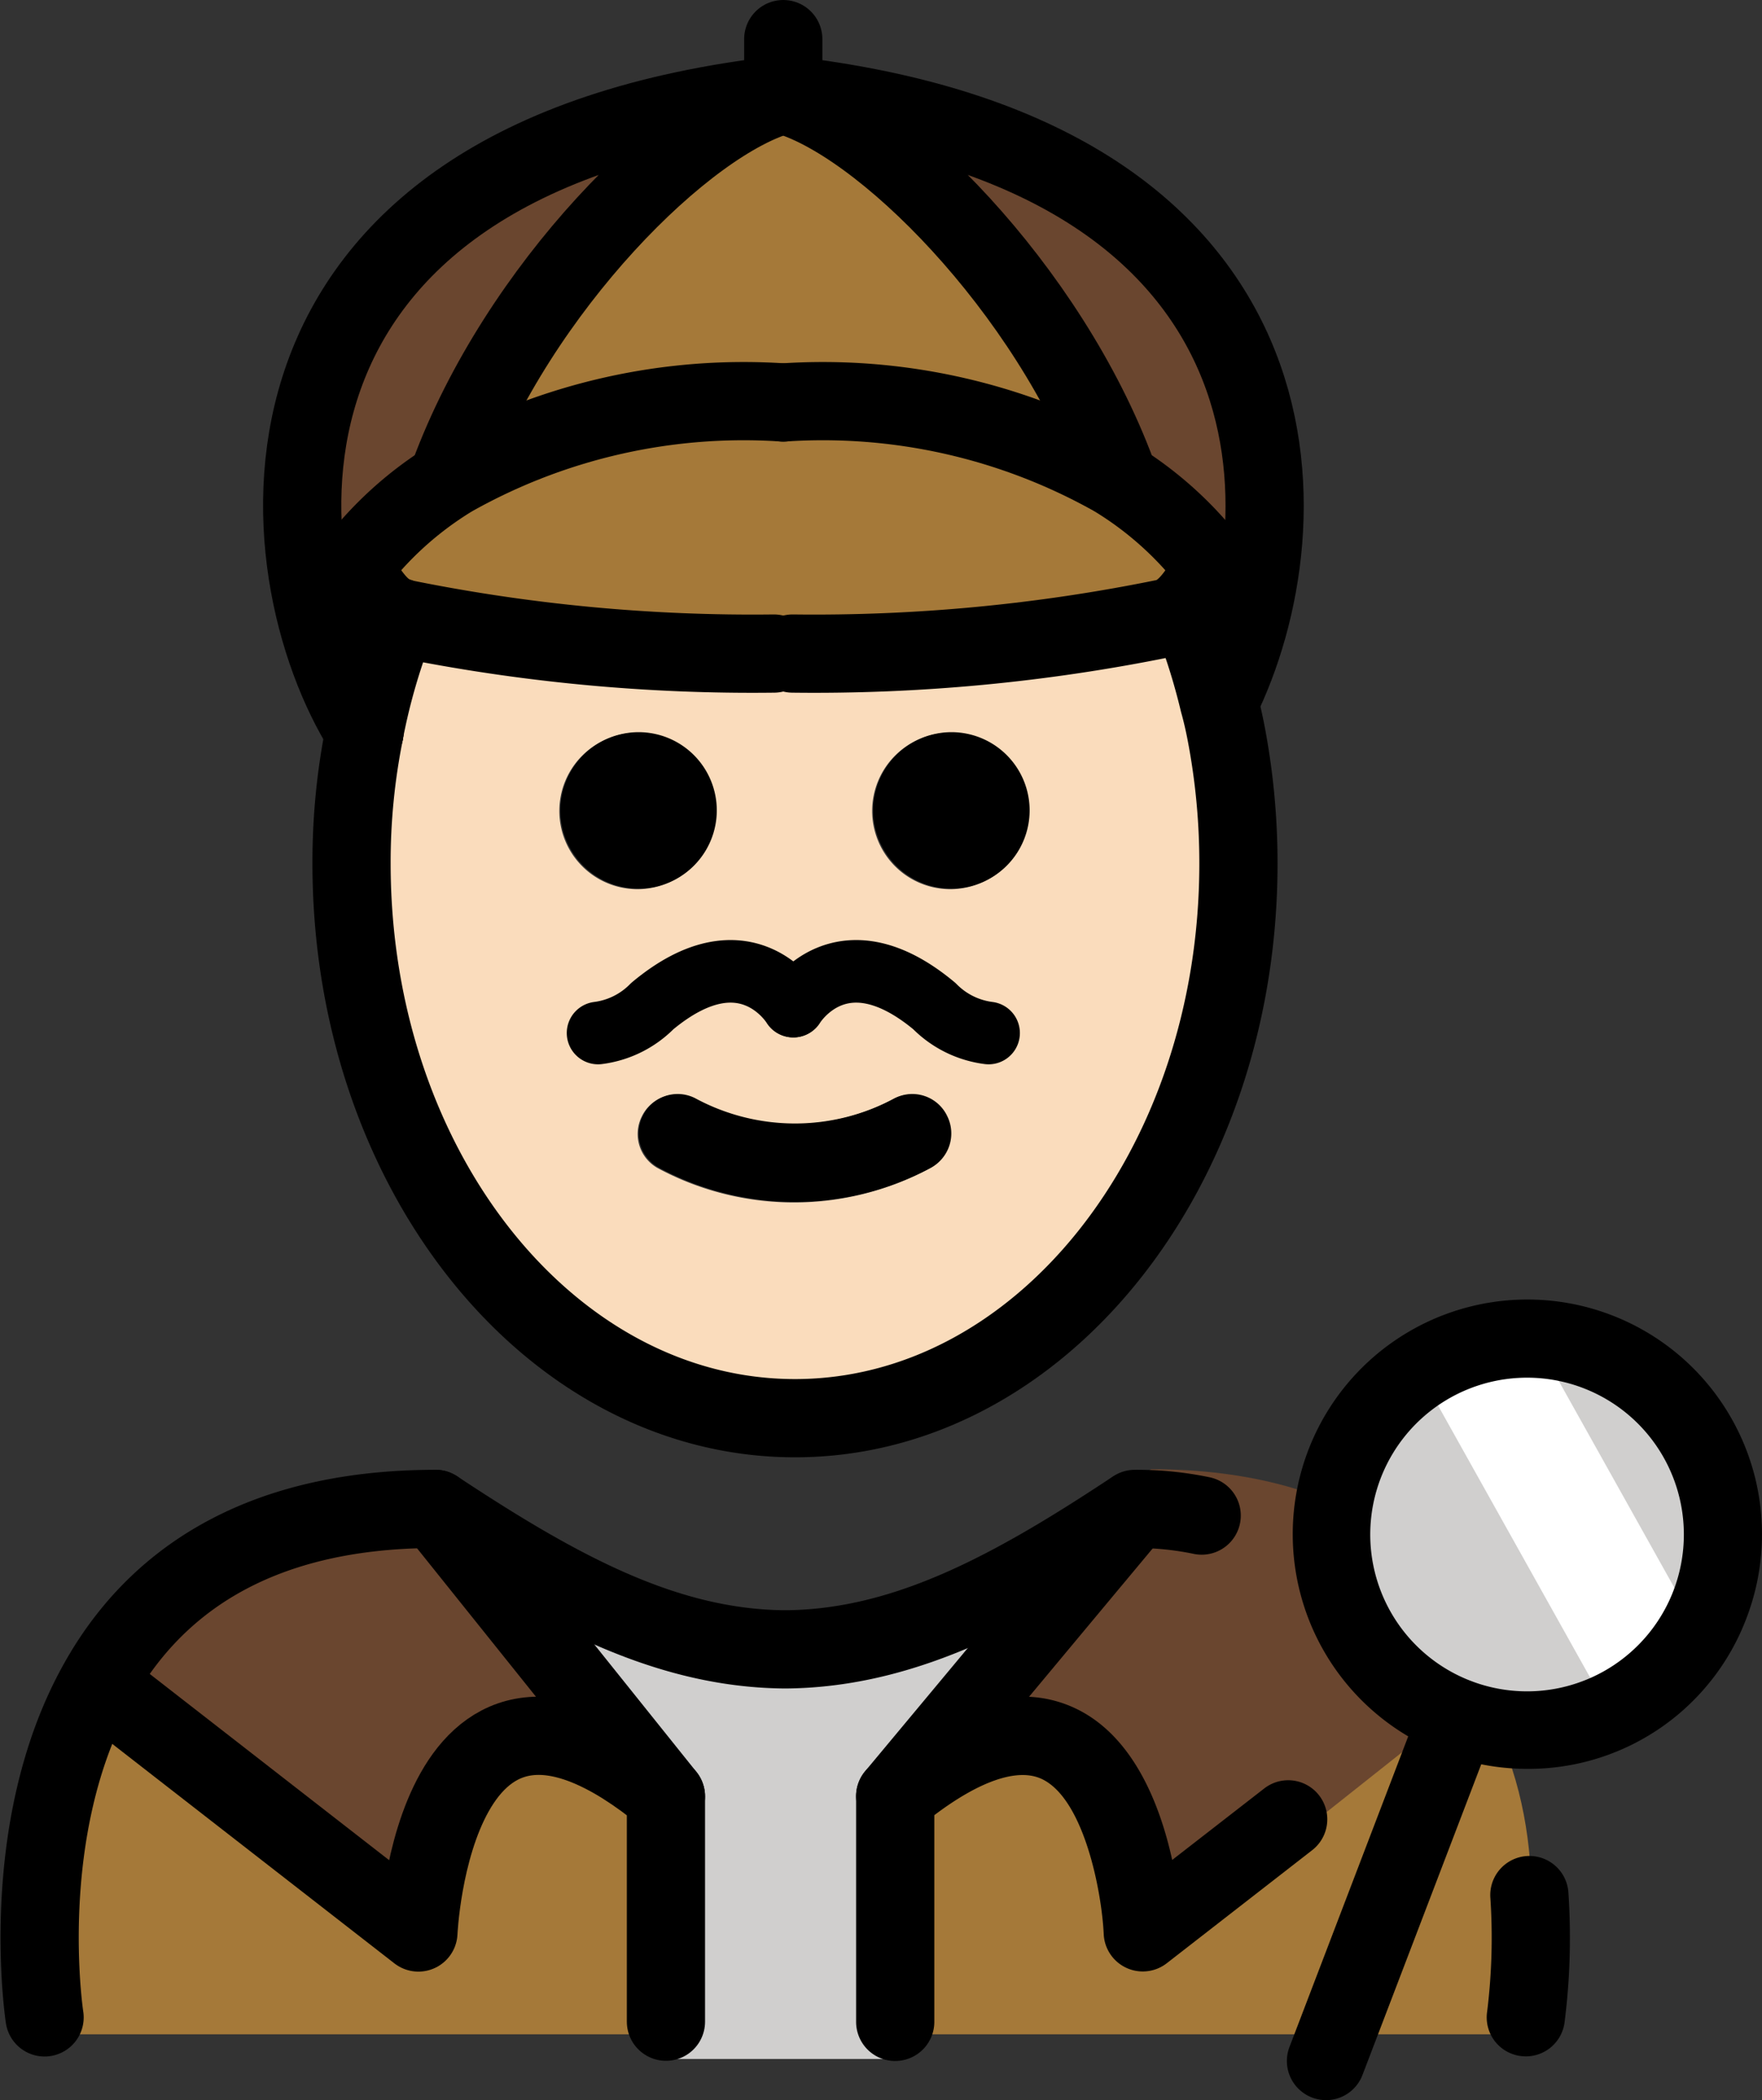 <svg xmlns="http://www.w3.org/2000/svg" xmlns:svg="http://www.w3.org/2000/svg" id="emoji" width="45.059" height="53.695" version="1.1" viewBox="0 0 45.059 53.695"><rect x="0" y="0" width="45.059" height="53.695" fill="#333333" stroke="none"/><g id="color" transform="translate(-14.706,-6.276)"><path id="path1" fill="#a57939" d="m 53.43,58.288 c 0,0 3.66,-12.218 -10.084,-13 -3.065,1.849 -5.692,3.127 -8.643,3.122 h 0.12 c -2.952,0.005 -5.578,-1.272 -8.643,-3.122 -11.525,0 -9.604,13 -9.604,13"/><polygon id="polygon1" fill="#d0cfce" points="31.609 51.405 28.609 47.97 40.122 47.97 37.662 51.353 37.662 58.919 31.609 58.919"/><path id="path2" fill="#6a462f" d="m 43.771,44.481 -5.89,7.35 c 5.97,-4.93 6.33,4.28 6.33,4.28 l 8.93,-7.08 c -1.24,-2.76 -3.81,-5.19 -9,-5.19 -0.19,0.12 -0.37,0.24 -0.55,0.36 z"/><path id="path3" fill="#6a462f" d="m 25.846,44.54 5.89,7.35 c -5.97,-4.93 -6.33,3.48 -6.33,3.48 L 17.216,49 h -0.01 c 1.36,-2.45 3.92,-4.46 8.64,-4.46 z"/><circle id="circle3" cx="53.765" cy="45.506" r="5" fill="#d0cfce"/><path id="path4" fill="#fff" d="m 53.796,40.204 3.682,6.585 a 2.794,2.794 0 0 1 -1.075,3.802 l -0.18,0.101 -5.046,-9.023"/><path id="path5" fill="#a57939" d="m 24.886,22.07 c -0.55,-0.18 -0.84,-0.82 -1.17,-1.25 a 9.055,9.055 0 0 1 2.54,-2.31 c 0.02,-0.01 0.05,-0.03 0.07,-0.04 a 15.182,15.182 0 0 1 8.41,-1.89 15.182,15.182 0 0 1 8.41,1.89 c 0.02,0.01 0.05,0.03 0.07,0.04 a 9.055,9.055 0 0 1 2.54,2.31 c -0.35,0.46 -0.65,1.15 -1.27,1.28 a 44.808,44.808 0 0 1 -9.51,0.9 h -0.48 a 44.871,44.871 0 0 1 -9.51,-0.9 c -0.04,-0.01 -0.07,-0.02 -0.1,-0.03 z"/><path id="path6" fill="#a57939" d="m 43.276,18.406 -0.06,0.09 c -0.02,-0.01 -0.05,-0.03 -0.07,-0.04 a 15.182,15.182 0 0 0 -8.41,-1.89 15.182,15.182 0 0 0 -8.41,1.89 c -0.02,0.01 -0.05,0.03 -0.07,0.04 l -0.06,-0.09 c 1.76,-4.76 6.05,-9.05 8.54,-9.71 2.49,0.66 6.78,4.95 8.54,9.71 z"/><path id="path7" fill="#6a462f" d="m 34.736,8.47 c 13.63,1.52 13.4,11 11.15,15.53 h -0.01 a 16.826,16.826 0 0 0 -0.59,-1.94 l -0.8,-0.2 c 0.62,-0.13 0.92,-0.82 1.27,-1.28 a 9.055,9.055 0 0 0 -2.54,-2.31 l 0.06,-0.09 c -1.76,-4.76 -6.05,-9.05 -8.54,-9.71 z"/><path id="path8" fill="#6a462f" d="m 34.736,8.47 c -2.49,0.66 -6.78,4.95 -8.54,9.71 l 0.06,0.09 a 9.055,9.055 0 0 0 -2.54,2.31 c 0.33,0.43 0.62,1.07 1.17,1.25 a 16.047,16.047 0 0 0 -0.86,2.93 c -2.61,-4.13 -3.73,-14.68 10.71,-16.29 z"/></g><g id="skin" transform="translate(-14.706,-6.276)"><g id="skin-2"><path id="path9" fill="#fadcbc" d="m 46.03,25.01 a 17.644,17.644 0 0 1 0.32,3.36 c 0,7.83 -5.08,14.18 -11.34,14.18 -6.26,0 -11.34,-6.35 -11.34,-14.18 A 16.795,16.795 0 0 1 24,25.01 V 25 a 16.047,16.047 0 0 1 0.86,-2.93 c 0.03,0.01 0.06,0.02 0.1,0.03 a 44.871,44.871 0 0 0 9.51,0.9 h 0.48 a 44.808,44.808 0 0 0 9.51,-0.9 l 0.8,0.2 a 16.826,16.826 0 0 1 0.59,1.94 c 0.07,0.25 0.13,0.51 0.18,0.77 z m -5.02,2 a 2,2 0 1 0 -2,2 2.006,2.006 0 0 0 2,-2 z m -2.55,9.15 a 0.998,0.998 0 0 0 0.44,-1.34 0.988,0.988 0 0 0 -1.34,-0.45 5.363,5.363 0 0 1 -5.1,0 0.988,0.988 0 0 0 -1.34,0.45 0.998,0.998 0 0 0 0.44,1.34 7.35,7.35 0 0 0 6.9,0 z m -5.45,-9.15 a 2,2 0 1 0 -2,2 2.006,2.006 0 0 0 2,-2 z"/></g></g><g id="line" transform="translate(-14.706,-6.276)"><g id="line-2"><path id="path10" d="m 53.727,58.852 a 0.996,0.996 0 0 1 -0.99,-1.149 15.384,15.384 0 0 0 0.082,-2.898 1,1 0 1 1 1.996,-0.123 17.108,17.108 0 0 1 -0.102,3.323 0.999,0.999 0 0 1 -0.987,0.848 z"/><path id="path11" d="m 48.615,59.971 a 1,1 0 0 1 -0.934,-1.357 l 3.364,-8.799 a 1,1 0 0 1 1.867,0.715 l -3.364,8.799 a 0.998,0.998 0 0 1 -0.934,0.643 z"/><path id="path12" d="m 39.036,24.996 a 2,2 0 1 1 -2,2 2.006,2.006 0 0 1 2,-2 z"/><path id="path13" d="m 38.926,34.806 a 0.998,0.998 0 0 1 -0.44,1.34 7.35,7.35 0 0 1 -6.9,0 0.998,0.998 0 0 1 -0.44,-1.34 0.988,0.988 0 0 1 1.34,-0.45 5.363,5.363 0 0 0 5.1,0 0.988,0.988 0 0 1 1.34,0.45 z"/><path id="path14" d="m 31.036,24.996 a 2,2 0 1 1 -2,2 2.006,2.006 0 0 1 2,-2 z"/><path id="path15" fill="none" stroke="#000" stroke-linecap="round" stroke-linejoin="round" stroke-width="2" d="m 24.026,24.986 a 16.047,16.047 0 0 1 0.86,-2.93 v -0.01"/><path id="path16" fill="none" stroke="#000" stroke-linecap="round" stroke-linejoin="round" stroke-width="2" d="m 45.286,22.286 a 16.826,16.826 0 0 1 0.59,1.94 c 0.07,0.25 0.13,0.51 0.18,0.77 a 17.644,17.644 0 0 1 0.32,3.36 c 0,7.83 -5.08,14.18 -11.34,14.18 -6.26,0 -11.34,-6.35 -11.34,-14.18 a 16.795,16.795 0 0 1 0.33,-3.36"/><path id="path17" fill="none" stroke="#000" stroke-linecap="round" stroke-linejoin="round" stroke-width="2" d="m 34.736,16.566 a 15.182,15.182 0 0 0 -8.41,1.89 c -0.02,0.01 -0.05,0.03 -0.07,0.04 a 9.055,9.055 0 0 0 -2.54,2.31 c 0.33,0.43 0.62,1.07 1.17,1.25 0.03,0.01 0.06,0.02 0.1,0.03 a 44.871,44.871 0 0 0 9.51,0.9"/><path id="path18" fill="none" stroke="#000" stroke-linecap="round" stroke-linejoin="round" stroke-width="2" d="m 26.196,18.406 c 1.76,-4.76 6.05,-9.05 8.54,-9.71 -14.44,1.61 -13.32,12.16 -10.71,16.29 v 0.01"/><path id="path19" fill="none" stroke="#000" stroke-linecap="round" stroke-linejoin="round" stroke-width="2" d="m 34.736,16.566 a 15.182,15.182 0 0 1 8.41,1.89 c 0.02,0.01 0.05,0.03 0.07,0.04 a 9.055,9.055 0 0 1 2.54,2.31 c -0.35,0.46 -0.65,1.15 -1.27,1.28 a 44.808,44.808 0 0 1 -9.51,0.9"/><path id="path20" fill="none" stroke="#000" stroke-linecap="round" stroke-linejoin="round" stroke-width="2" d="m 43.276,18.406 c -1.76,-4.76 -6.05,-9.05 -8.54,-9.71 13.63,1.52 13.4,11 11.15,15.53"/><line id="line20" x1="34.736" x2="34.736" y1="8.696" y2="7.276" fill="none" stroke="#000" stroke-linecap="round" stroke-linejoin="round" stroke-width="2"/><path id="path21" d="m 37.599,58.971 a 1,1 0 0 1 -1,-1 v -5.768 a 1,1 0 0 1 0.363,-0.771 c 1.991,-1.643 3.732,-2.149 5.177,-1.508 1.542,0.686 2.233,2.497 2.543,3.907 l 2.354,-1.828 a 0.999,0.999 0 0 1 1.226,1.578 l -3.719,2.891 a 1,1 0 0 1 -1.612,-0.744 c -0.05,-1.088 -0.509,-3.49 -1.605,-3.977 -0.611,-0.269 -1.568,0.06 -2.727,0.935 v 5.284 a 0.999,0.999 0 0 1 -1,1 z"/><path id="path22" fill="none" stroke="#000" stroke-linecap="round" stroke-linejoin="round" stroke-width="2" d="m 45.436,45.026 a 8.117,8.117 0 0 0 -1.71,-0.17 c -3.15,2.09 -5.86,3.55 -8.88,3.59 h -0.12 c -3.02,-0.04 -5.72,-1.5 -8.88,-3.59 -4.72,0 -7.28,2.01 -8.64,4.46 -2.1,3.76 -1.36,8.54 -1.36,8.54"/><path id="path23" fill="none" stroke="#000" stroke-linecap="round" stroke-linejoin="round" stroke-width="2" d="m 31.736,57.966 v -5.76 c -5.97,-4.93 -6.33,3.48 -6.33,3.48 l -8.19,-6.37"/><line id="line23" x1="31.736" x2="25.846" y1="52.206" y2="44.856" fill="none" stroke="#000" stroke-linecap="round" stroke-linejoin="round" stroke-width="2"/><path id="path24" d="m 37.598,53.203 a 1,1 0 0 1 -0.768,-1.641 l 6.127,-7.351 a 1.001,1.001 0 0 1 1.537,1.281 l -6.127,7.351 a 0.999,0.999 0 0 1 -0.769,0.359 z"/><path id="path25" d="m 53.759,51.502 a 6,6 0 1 1 5.61,-3.857 5.958,5.958 0 0 1 -5.61,3.857 z M 53.763,41.5 A 4.01,4.01 0 1 0 55.193,41.766 4.002,4.002 0 0 0 53.763,41.5 Z"/></g><path id="path26" fill="none" stroke="#000" stroke-linecap="round" stroke-linejoin="round" stroke-width="1.6" d="m 35,32 c 0,0 1.2,-2 3.6,0 a 2.361,2.361 0 0 0 1.387,0.688"/><path id="path27" fill="none" stroke="#000" stroke-linecap="round" stroke-linejoin="round" stroke-width="1.6" d="m 34.987,32 c 0,0 -1.2,-2 -3.6,0 A 2.361,2.361 0 0 1 30,32.688"/></g></svg>
